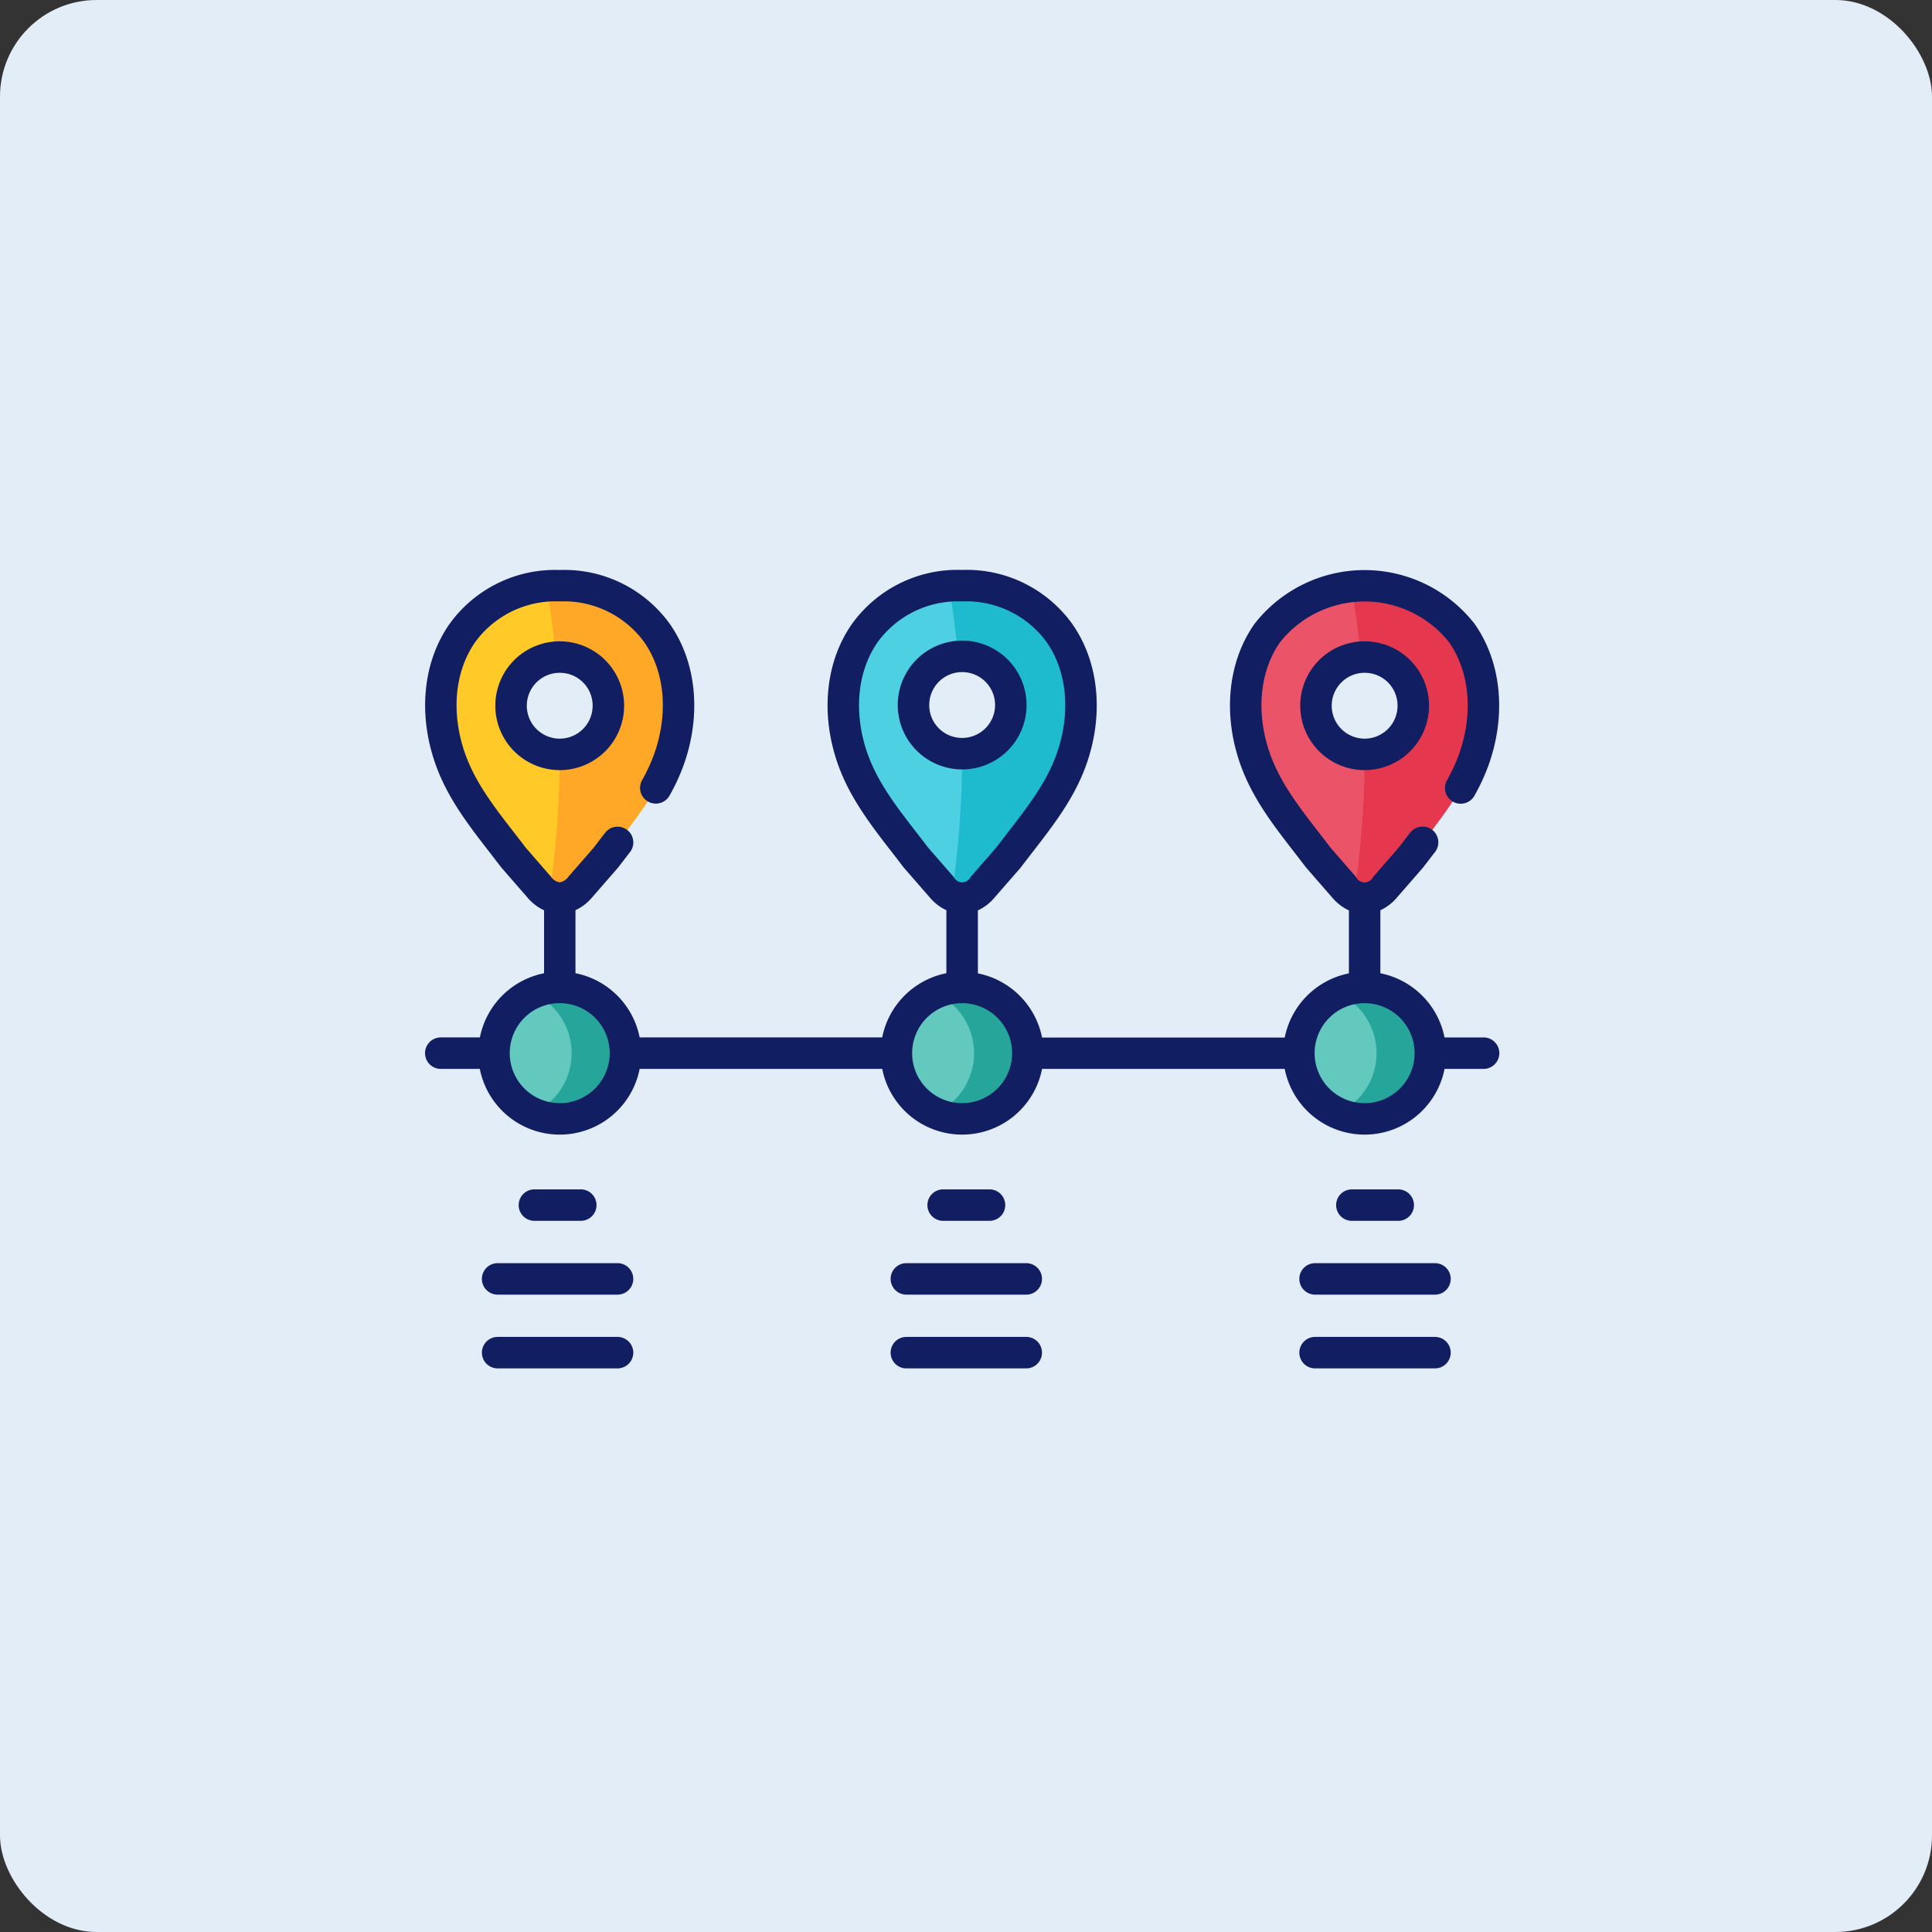 <svg xmlns="http://www.w3.org/2000/svg" width="200" height="200" viewBox="0 0 200 200">
  <rect x="0" y="0" width="200" height="200" fill="#333333" stroke="none"/>
  <g id="Grupo_128104" data-name="Grupo 128104" transform="translate(4035 2545)">
    <g id="Grupo_128101" data-name="Grupo 128101">
      <rect id="Rectángulo_5790" data-name="Rectángulo 5790" width="200" height="200" rx="10" transform="translate(-4035 -2545)" fill="#e3edf8"/>
    </g>
    <g id="_005-timeline" data-name="005-timeline" transform="translate(-3991 -2486)">
      <g id="Grupo_26753" data-name="Grupo 26753" transform="translate(1.627 1.629)">
        <path id="Trazado_26129" data-name="Trazado 26129" d="M8.5,91.21c1.361,3.836,4.082,6.939,6.508,10.147l2.7,3.1a2.822,2.822,0,0,0,2.106,1.108,2.821,2.821,0,0,0,2.1-1.108l2.7-3.1c2.426-3.208,5.141-6.311,6.508-10.147,3.245-9.119-1.613-17.979-11.311-17.979S5.246,82.091,8.5,91.21Zm16.347-5.585a5.036,5.036,0,1,1-5.036-5A5.023,5.023,0,0,1,24.844,85.625Z" transform="translate(-7.492 -73.231)" fill="#ffca28" fill-rule="evenodd"/>
      </g>
      <g id="Grupo_26754" data-name="Grupo 26754" transform="translate(7.14 43.221)">
        <path id="Trazado_26130" data-name="Trazado 26130" d="M39.674,264.717a6.8,6.8,0,1,0,6.8,6.8A6.8,6.8,0,0,0,39.674,264.717Z" transform="translate(-32.87 -264.717)" fill="#63c8be" fill-rule="evenodd"/>
      </g>
      <g id="Grupo_26755" data-name="Grupo 26755" transform="translate(48.798 43.221)">
        <path id="Trazado_26131" data-name="Trazado 26131" d="M231.467,264.717a6.8,6.8,0,1,0,6.8,6.8A6.806,6.806,0,0,0,231.467,264.717Z" transform="translate(-224.663 -264.717)" fill="#63c8be" fill-rule="evenodd"/>
      </g>
      <g id="Grupo_26756" data-name="Grupo 26756" transform="translate(43.289 1.629)">
        <path id="Trazado_26132" data-name="Trazado 26132" d="M209.511,104.46a2.549,2.549,0,0,0,4.205,0l2.7-3.1c2.426-3.208,5.147-6.311,6.508-10.147,3.245-9.119-1.607-17.979-11.311-17.979S197.056,82.091,200.3,91.21c1.367,3.836,4.082,6.939,6.508,10.147Zm7.136-18.835a5.036,5.036,0,1,1-5.036-5A5.019,5.019,0,0,1,216.647,85.625Z" transform="translate(-199.298 -73.231)" fill="#4dd0e1" fill-rule="evenodd"/>
      </g>
      <g id="Grupo_26757" data-name="Grupo 26757" transform="translate(90.463 43.221)">
        <path id="Trazado_26133" data-name="Trazado 26133" d="M430.091,271.521a6.8,6.8,0,1,0-6.8,6.8A6.806,6.806,0,0,0,430.091,271.521Z" transform="translate(-416.484 -264.717)" fill="#63c8be" fill-rule="evenodd"/>
      </g>
      <g id="Grupo_26758" data-name="Grupo 26758" transform="translate(12.552 1.629)">
        <path id="Trazado_26134" data-name="Trazado 26134" d="M70.489,91.21c3.245-9.119-1.613-17.979-11.311-17.979-.474,0-.942.018-1.391.061.412,2.223.745,4.692.979,7.352.136-.012.271-.018.412-.018a5,5,0,1,1,0,10,99.674,99.674,0,0,1-1.084,14.666,2.326,2.326,0,0,0,1.084.277,2.821,2.821,0,0,0,2.1-1.108l2.7-3.1c2.426-3.208,5.141-6.311,6.508-10.147Z" transform="translate(-57.787 -73.231)" fill="#ffa726" fill-rule="evenodd"/>
      </g>
      <g id="Grupo_26759" data-name="Grupo 26759" transform="translate(54.216 1.623)">
        <path id="Trazado_26135" data-name="Trazado 26135" d="M262.3,91.182C265.548,82.063,260.7,73.2,250.992,73.2c-.474,0-.936.018-1.385.061.406,2.223.739,4.692.979,7.352q.2-.019.406-.018a5,5,0,1,1,0,10,98.871,98.871,0,0,1-1.078,14.666,2.3,2.3,0,0,0,1.078.277,2.823,2.823,0,0,0,2.106-1.108l2.7-3.1C258.221,98.121,260.942,95.018,262.3,91.182Z" transform="translate(-249.607 -73.203)" fill="#1ebace" fill-rule="evenodd"/>
      </g>
      <g id="Grupo_26760" data-name="Grupo 26760" transform="translate(11.154 43.221)">
        <path id="Trazado_26136" data-name="Trazado 26136" d="M60.945,271.521a6.8,6.8,0,0,0-9.593-6.206,6.805,6.805,0,0,1,0,12.419,6.816,6.816,0,0,0,9.593-6.212Z" transform="translate(-51.352 -264.717)" fill="#26a69a" fill-rule="evenodd"/>
      </g>
      <g id="Grupo_26761" data-name="Grupo 26761" transform="translate(52.819 43.22)">
        <path id="Trazado_26137" data-name="Trazado 26137" d="M243.173,265.313a6.81,6.81,0,0,1,0,12.419,6.807,6.807,0,1,0,0-12.419Z" transform="translate(-243.173 -264.715)" fill="#26a69a" fill-rule="evenodd"/>
      </g>
      <g id="Grupo_26762" data-name="Grupo 26762" transform="translate(94.477 43.22)">
        <path id="Trazado_26138" data-name="Trazado 26138" d="M434.966,265.313a6.805,6.805,0,0,1,0,12.419,6.807,6.807,0,1,0,0-12.419Z" transform="translate(-434.966 -264.715)" fill="#26a69a" fill-rule="evenodd"/>
      </g>
      <g id="Grupo_26763" data-name="Grupo 26763" transform="translate(84.95 1.629)">
        <path id="Trazado_26139" data-name="Trazado 26139" d="M392.11,91.21c1.361,3.836,4.082,6.939,6.508,10.147l2.7,3.1a2.548,2.548,0,0,0,4.205,0l2.7-3.1c2.426-3.208,5.141-6.311,6.508-10.147,3.245-9.119-1.613-17.979-11.311-17.979S388.859,82.091,392.11,91.21Zm16.347-5.585a5.036,5.036,0,1,1-5.036-5A5.023,5.023,0,0,1,408.457,85.625Z" transform="translate(-391.105 -73.231)" fill="#eb5468" fill-rule="evenodd"/>
      </g>
      <g id="Grupo_26764" data-name="Grupo 26764" transform="translate(95.875 1.629)">
        <path id="Trazado_26140" data-name="Trazado 26140" d="M454.1,91.21c3.245-9.119-1.613-17.979-11.31-17.979-.474,0-.942.018-1.391.061.412,2.223.745,4.692.979,7.352.135-.012.271-.018.412-.018a5,5,0,1,1,0,10,99.683,99.683,0,0,1-1.084,14.666,2.325,2.325,0,0,0,1.084.277,2.821,2.821,0,0,0,2.1-1.108l2.7-3.1c2.426-3.208,5.141-6.311,6.508-10.147Z" transform="translate(-441.4 -73.231)" fill="#e5384f" fill-rule="evenodd"/>
      </g>
      <g id="Grupo_26765" data-name="Grupo 26765" transform="translate(0 0)">
        <path id="Trazado_26141" data-name="Trazado 26141" d="M238.629,106.4a6.666,6.666,0,1,0-6.666,6.629A6.655,6.655,0,0,0,238.629,106.4Zm-10.073,0a3.408,3.408,0,1,1,3.408,3.371A3.393,3.393,0,0,1,228.556,106.4Z" transform="translate(-176.362 -92.381)" fill="#111e61"/>
        <path id="Trazado_26142" data-name="Trazado 26142" d="M33.505,106.4a6.666,6.666,0,1,0,6.666-6.629,6.655,6.655,0,0,0-6.666,6.629Zm10.073,0a3.408,3.408,0,1,1-3.407-3.371A3.393,3.393,0,0,1,43.578,106.4Z" transform="translate(-26.228 -92.381)" fill="#111e61"/>
        <path id="Trazado_26143" data-name="Trazado 26143" d="M109.58,114.127h-4.042a8.456,8.456,0,0,0-6.644-6.644v-6.521a5.034,5.034,0,0,0,1.7-1.3l2.7-3.1c.025-.029,1.261-1.637,1.261-1.637a1.629,1.629,0,0,0-2.577-1.994s-.828,1.07-1.179,1.535l-2.668,3.063a.969.969,0,0,1-1.745,0l-2.661-3.062c-.389-.514-.786-1.026-1.183-1.538-2.059-2.656-4-5.164-5.056-8.129-1.5-4.214-1.111-8.557,1.047-11.618a11.19,11.19,0,0,1,17.451,0c2.16,3.061,2.554,7.406,1.055,11.62a17.5,17.5,0,0,1-1.247,2.7,1.629,1.629,0,1,0,2.84,1.6,20.717,20.717,0,0,0,1.475-3.2c1.855-5.212,1.308-10.667-1.461-14.592a14.436,14.436,0,0,0-22.776,0c-2.768,3.925-3.311,9.379-1.454,14.587,1.226,3.456,3.425,6.292,5.551,9.034.4.517,1.238,1.609,1.263,1.637l2.7,3.1a5.047,5.047,0,0,0,1.708,1.308v6.518a8.456,8.456,0,0,0-6.644,6.644H63.874a8.456,8.456,0,0,0-6.644-6.644v-6.518a5.04,5.04,0,0,0,1.706-1.306l2.7-3.1c.024-.028.863-1.121,1.263-1.638,2.126-2.742,4.325-5.577,5.55-9.031,1.855-5.214,1.309-10.669-1.46-14.594A13.454,13.454,0,0,0,55.6,65.731a13.454,13.454,0,0,0-11.384,5.562c-2.769,3.925-3.316,9.38-1.461,14.593,1.233,3.46,3.432,6.3,5.56,9.043.4.513,1.23,1.6,1.254,1.627l2.7,3.1a5.045,5.045,0,0,0,1.7,1.3v6.521a8.456,8.456,0,0,0-6.644,6.644H22.216a8.456,8.456,0,0,0-6.644-6.644v-6.521a5.034,5.034,0,0,0,1.7-1.3l2.7-3.1c.025-.029,1.261-1.637,1.261-1.637a1.629,1.629,0,0,0-2.577-1.993s-.838,1.083-1.178,1.534l-2.668,3.063a1.311,1.311,0,0,1-.872.546,1.314,1.314,0,0,1-.873-.548l-2.661-3.062c-.389-.515-.787-1.027-1.184-1.539-2.059-2.655-4-5.163-5.055-8.128-1.5-4.214-1.111-8.557,1.047-11.618a10.288,10.288,0,0,1,8.729-4.185,10.283,10.283,0,0,1,8.722,4.182c2.16,3.061,2.554,7.406,1.054,11.62a17.443,17.443,0,0,1-1.247,2.7,1.629,1.629,0,0,0,2.84,1.6,20.669,20.669,0,0,0,1.475-3.2c1.855-5.212,1.308-10.667-1.461-14.592a13.453,13.453,0,0,0-11.384-5.562A13.458,13.458,0,0,0,2.552,71.3C-.216,75.222-.759,80.676,1.1,85.884c1.226,3.456,3.424,6.291,5.55,9.033.4.517,1.239,1.611,1.263,1.638l2.7,3.1a5.045,5.045,0,0,0,1.708,1.308v6.518a8.456,8.456,0,0,0-6.644,6.644H1.629a1.629,1.629,0,0,0,0,3.258H5.67a8.432,8.432,0,0,0,16.546,0H47.328a8.432,8.432,0,0,0,16.546,0H88.993a8.432,8.432,0,0,0,16.546,0h4.041a1.629,1.629,0,0,0,0-3.258Zm-95.637,6.8a5.175,5.175,0,1,1,5.174-5.175A5.18,5.18,0,0,1,13.943,120.93ZM52.064,94.458c-.386-.51-.779-1.017-1.173-1.525-2.061-2.66-4.008-5.172-5.066-8.14-1.5-4.216-1.106-8.561,1.054-11.622A10.283,10.283,0,0,1,55.6,68.989a10.285,10.285,0,0,1,8.724,4.181c2.159,3.06,2.553,7.405,1.051,11.624-1.051,2.962-3,5.47-5.054,8.125-.4.513-.795,1.025-1.184,1.539l-2.662,3.063a.969.969,0,0,1-1.743,0l0,0ZM55.6,120.93a5.175,5.175,0,1,1,5.174-5.175A5.18,5.18,0,0,1,55.6,120.93Zm41.665,0a5.175,5.175,0,1,1,5.174-5.175A5.18,5.18,0,0,1,97.266,120.93Z" transform="translate(0 -65.731)" fill="#111e61"/>
        <path id="Trazado_26144" data-name="Trazado 26144" d="M51.071,364.2a1.629,1.629,0,0,0,0-3.258h-4.8a1.629,1.629,0,0,0,0,3.258Z" transform="translate(-34.949 -296.819)" fill="#111e61"/>
        <path id="Trazado_26145" data-name="Trazado 26145" d="M41.141,396.119H28.728a1.629,1.629,0,1,0,0,3.258H41.14a1.629,1.629,0,0,0,0-3.258Z" transform="translate(-21.213 -324.357)" fill="#111e61"/>
        <path id="Trazado_26146" data-name="Trazado 26146" d="M245.869,364.2a1.629,1.629,0,1,0,0-3.258h-4.8a1.629,1.629,0,1,0,0,3.258Z" transform="translate(-187.435 -296.819)" fill="#111e61"/>
        <path id="Trazado_26147" data-name="Trazado 26147" d="M235.938,396.119H223.526a1.629,1.629,0,1,0,0,3.258h12.412a1.629,1.629,0,1,0,0-3.258Z" transform="translate(-173.7 -324.357)" fill="#111e61"/>
        <path id="Trazado_26148" data-name="Trazado 26148" d="M440.666,364.2a1.629,1.629,0,0,0,0-3.258h-4.8a1.629,1.629,0,0,0,0,3.258Z" transform="translate(-339.921 -296.819)" fill="#111e61"/>
        <path id="Trazado_26149" data-name="Trazado 26149" d="M430.735,396.119H418.323a1.629,1.629,0,1,0,0,3.258h12.412a1.629,1.629,0,1,0,0-3.258Z" transform="translate(-326.186 -324.357)" fill="#111e61"/>
        <path id="Trazado_26150" data-name="Trazado 26150" d="M41.141,431.269H28.728a1.629,1.629,0,0,0,0,3.258H41.14a1.629,1.629,0,0,0,0-3.258Z" transform="translate(-21.213 -351.872)" fill="#111e61"/>
        <path id="Trazado_26151" data-name="Trazado 26151" d="M235.938,431.269H223.526a1.629,1.629,0,1,0,0,3.258h12.412a1.629,1.629,0,0,0,0-3.258Z" transform="translate(-173.7 -351.872)" fill="#111e61"/>
        <path id="Trazado_26152" data-name="Trazado 26152" d="M430.735,431.269H418.323a1.629,1.629,0,1,0,0,3.258h12.412a1.629,1.629,0,0,0,0-3.258Z" transform="translate(-326.186 -351.872)" fill="#111e61"/>
        <path id="Trazado_26153" data-name="Trazado 26153" d="M417.119,106.4a6.666,6.666,0,1,0,6.665-6.629A6.655,6.655,0,0,0,417.119,106.4Zm10.073,0a3.408,3.408,0,1,1-3.408-3.371A3.393,3.393,0,0,1,427.192,106.4Z" transform="translate(-326.518 -92.381)" fill="#111e61"/>
      </g>
    </g>
  </g>
</svg>

